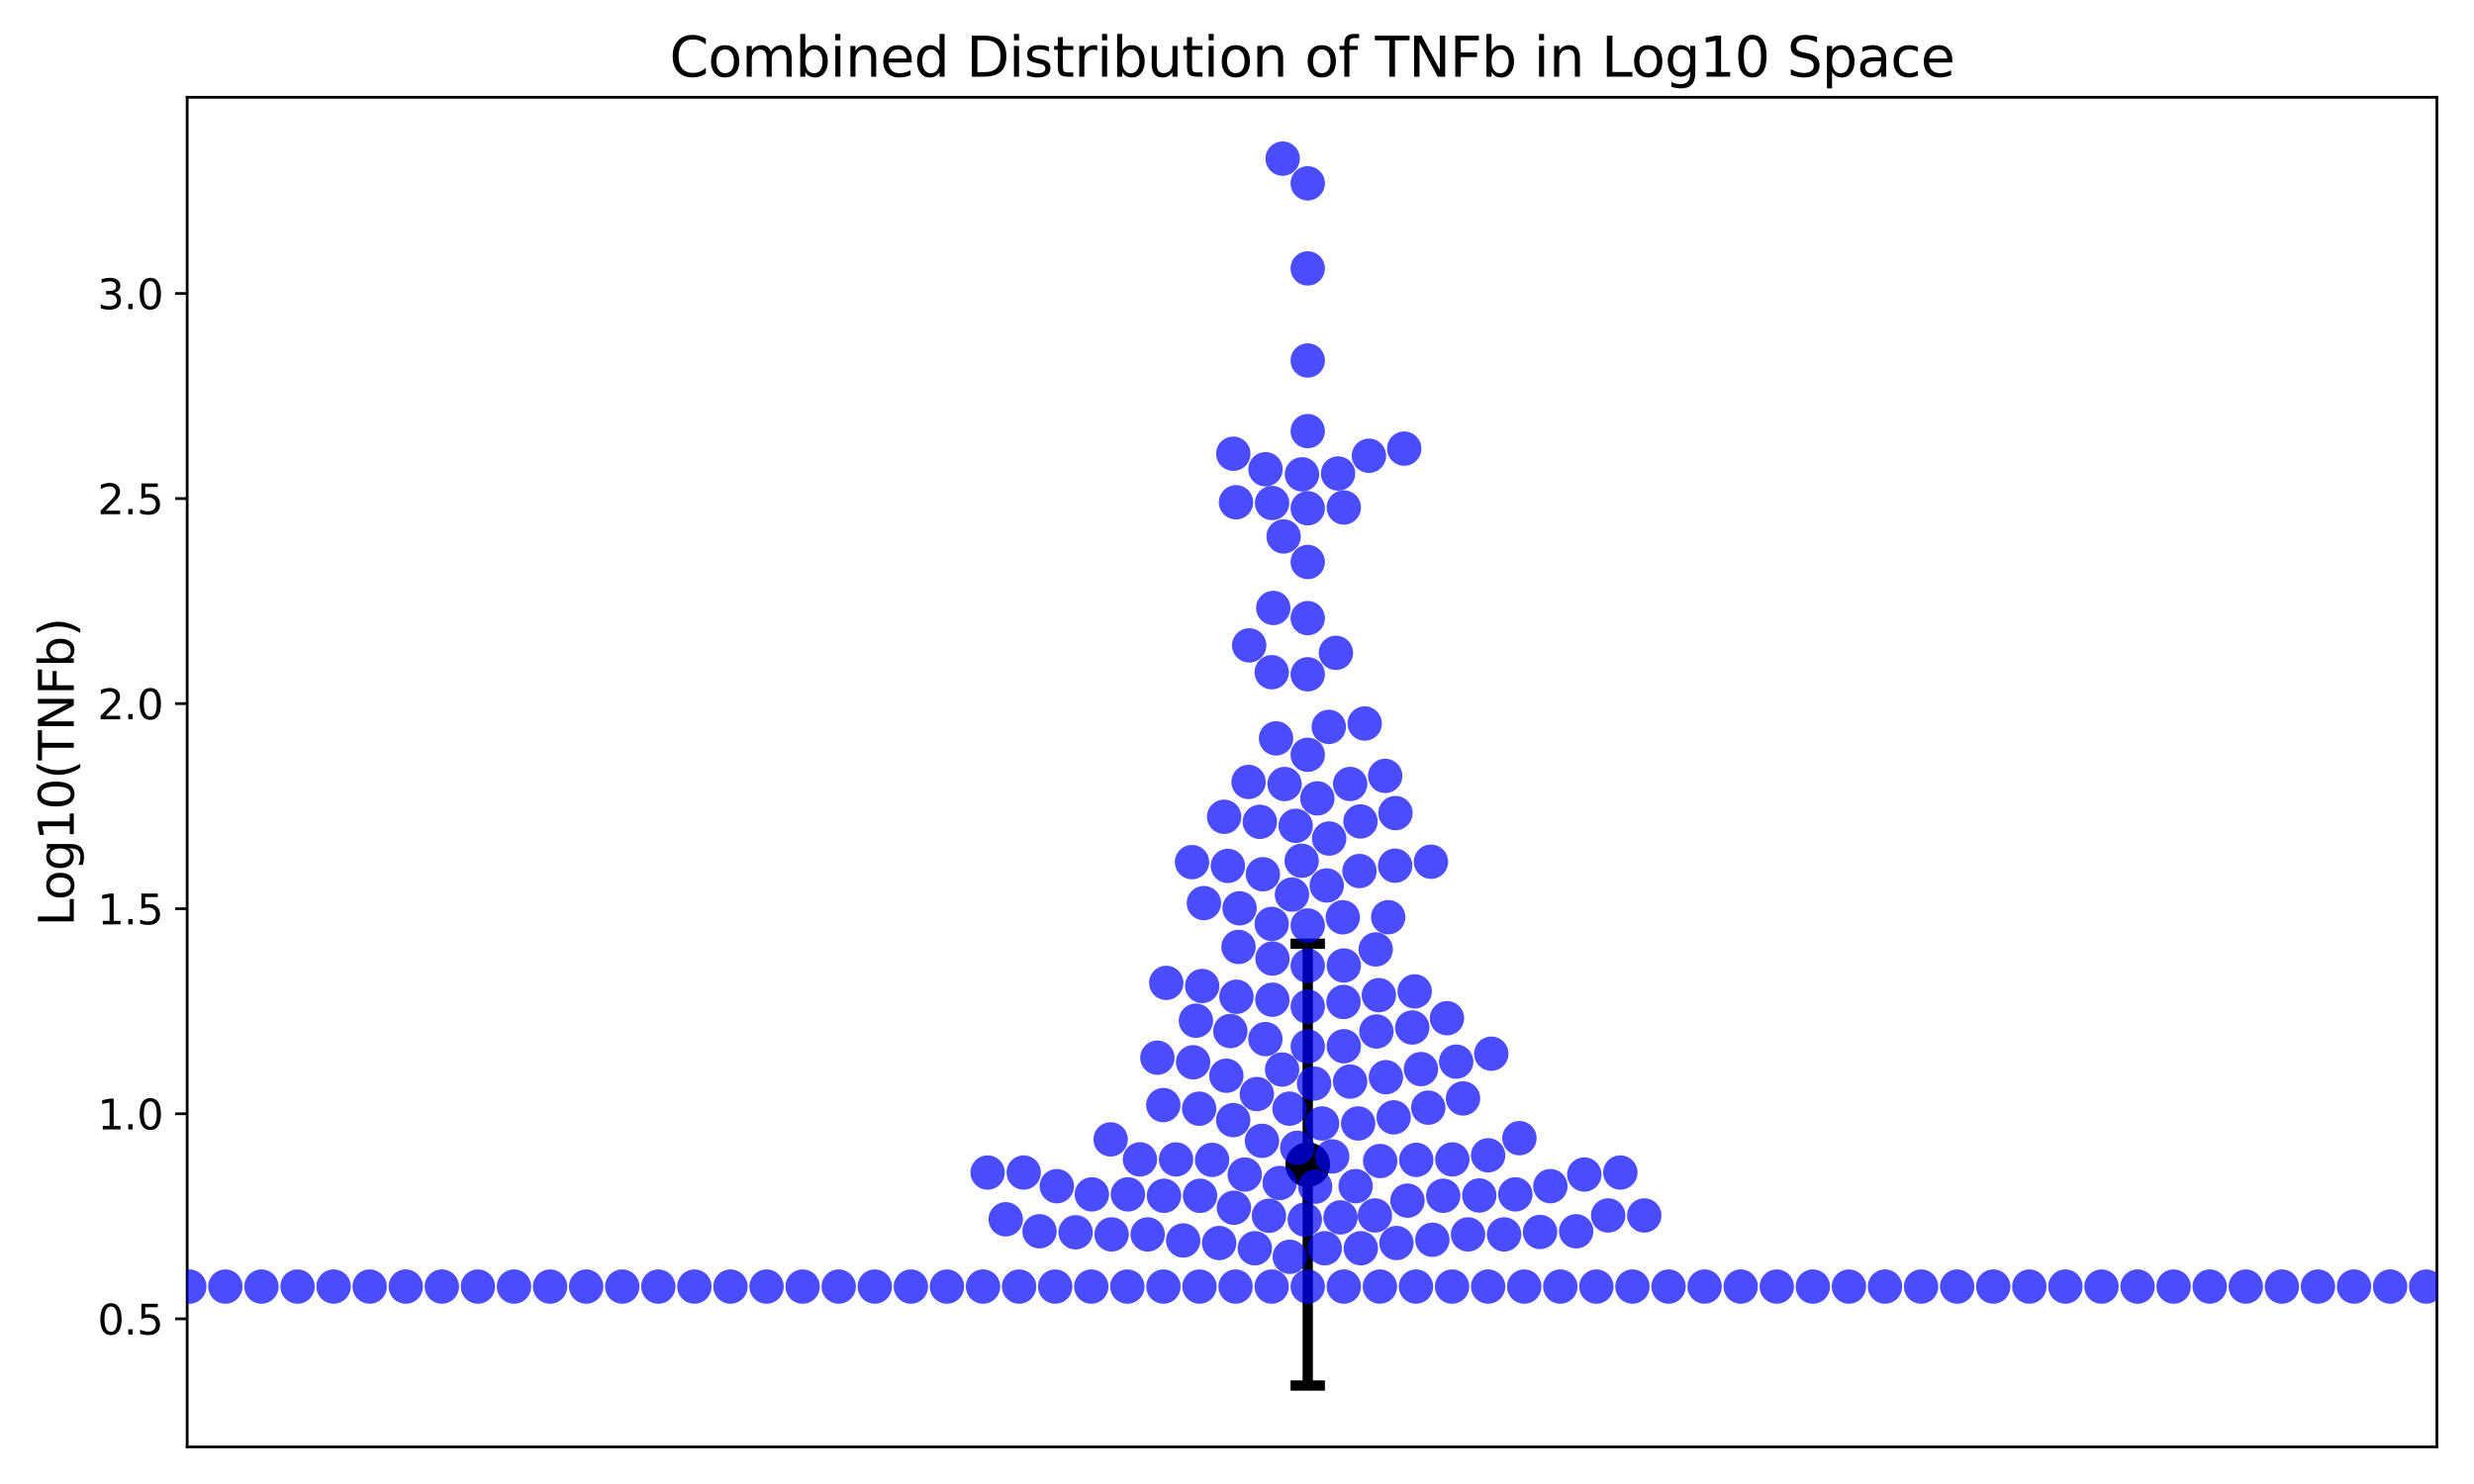 <?xml version="1.0" encoding="utf-8" standalone="no"?>
<!DOCTYPE svg PUBLIC "-//W3C//DTD SVG 1.1//EN"
  "http://www.w3.org/Graphics/SVG/1.1/DTD/svg11.dtd">
<svg xmlns:xlink="http://www.w3.org/1999/xlink" width="720pt" height="432pt" viewBox="0 0 720 432" xmlns="http://www.w3.org/2000/svg" version="1.1">
 <defs>
  <style type="text/css">*{stroke-linejoin: round; stroke-linecap: butt}</style>
 </defs>
 <g id="figure_1">
  <g id="patch_1">
   <path d="M 0 432 
L 720 432 
L 720 0 
L 0 0 
z
" style="fill: #ffffff"/>
  </g>
  <g id="axes_1">
   <g id="patch_2">
    <path d="M 54.47 421.2 
L 709.2 421.2 
L 709.2 28.32 
L 54.47 28.32 
z
" style="fill: #ffffff"/>
   </g>
   <g id="matplotlib.axis_1"/>
   <g id="matplotlib.axis_2">
    <g id="ytick_1">
     <g id="line2d_1">
      <defs>
       <path id="maf74edea89" d="M 0 0 
L -3.5 0 
" style="stroke: #000000; stroke-width: 0.8"/>
      </defs>
      <g>
       <use xlink:href="#maf74edea89" x="54.47" y="383.92" style="stroke: #000000; stroke-width: 0.8"/>
      </g>
     </g>
     <g id="text_1">
      <!-- 0.5 -->
      <g transform="translate(28.386 388.479) scale(0.12 -0.12)">
       <defs>
        <path id="DejaVuSans-30" d="M 2034 4250 
Q 1547 4250 1301 3770 
Q 1056 3291 1056 2328 
Q 1056 1369 1301 889 
Q 1547 409 2034 409 
Q 2525 409 2770 889 
Q 3016 1369 3016 2328 
Q 3016 3291 2770 3770 
Q 2525 4250 2034 4250 
z
M 2034 4750 
Q 2819 4750 3233 4129 
Q 3647 3509 3647 2328 
Q 3647 1150 3233 529 
Q 2819 -91 2034 -91 
Q 1250 -91 836 529 
Q 422 1150 422 2328 
Q 422 3509 836 4129 
Q 1250 4750 2034 4750 
z
" transform="scale(0.016)"/>
        <path id="DejaVuSans-2e" d="M 684 794 
L 1344 794 
L 1344 0 
L 684 0 
L 684 794 
z
" transform="scale(0.016)"/>
        <path id="DejaVuSans-35" d="M 691 4666 
L 3169 4666 
L 3169 4134 
L 1269 4134 
L 1269 2991 
Q 1406 3038 1543 3061 
Q 1681 3084 1819 3084 
Q 2600 3084 3056 2656 
Q 3513 2228 3513 1497 
Q 3513 744 3044 326 
Q 2575 -91 1722 -91 
Q 1428 -91 1123 -41 
Q 819 9 494 109 
L 494 744 
Q 775 591 1075 516 
Q 1375 441 1709 441 
Q 2250 441 2565 725 
Q 2881 1009 2881 1497 
Q 2881 1984 2565 2268 
Q 2250 2553 1709 2553 
Q 1456 2553 1204 2497 
Q 953 2441 691 2322 
L 691 4666 
z
" transform="scale(0.016)"/>
       </defs>
       <use xlink:href="#DejaVuSans-30"/>
       <use xlink:href="#DejaVuSans-2e" x="63.623"/>
       <use xlink:href="#DejaVuSans-35" x="95.41"/>
      </g>
     </g>
    </g>
    <g id="ytick_2">
     <g id="line2d_2">
      <g>
       <use xlink:href="#maf74edea89" x="54.47" y="324.223" style="stroke: #000000; stroke-width: 0.8"/>
      </g>
     </g>
     <g id="text_2">
      <!-- 1.0 -->
      <g transform="translate(28.386 328.782) scale(0.12 -0.12)">
       <defs>
        <path id="DejaVuSans-31" d="M 794 531 
L 1825 531 
L 1825 4091 
L 703 3866 
L 703 4441 
L 1819 4666 
L 2450 4666 
L 2450 531 
L 3481 531 
L 3481 0 
L 794 0 
L 794 531 
z
" transform="scale(0.016)"/>
       </defs>
       <use xlink:href="#DejaVuSans-31"/>
       <use xlink:href="#DejaVuSans-2e" x="63.623"/>
       <use xlink:href="#DejaVuSans-30" x="95.41"/>
      </g>
     </g>
    </g>
    <g id="ytick_3">
     <g id="line2d_3">
      <g>
       <use xlink:href="#maf74edea89" x="54.47" y="264.526" style="stroke: #000000; stroke-width: 0.8"/>
      </g>
     </g>
     <g id="text_3">
      <!-- 1.5 -->
      <g transform="translate(28.386 269.085) scale(0.12 -0.12)">
       <use xlink:href="#DejaVuSans-31"/>
       <use xlink:href="#DejaVuSans-2e" x="63.623"/>
       <use xlink:href="#DejaVuSans-35" x="95.41"/>
      </g>
     </g>
    </g>
    <g id="ytick_4">
     <g id="line2d_4">
      <g>
       <use xlink:href="#maf74edea89" x="54.47" y="204.828" style="stroke: #000000; stroke-width: 0.8"/>
      </g>
     </g>
     <g id="text_4">
      <!-- 2.0 -->
      <g transform="translate(28.386 209.387) scale(0.12 -0.12)">
       <defs>
        <path id="DejaVuSans-32" d="M 1228 531 
L 3431 531 
L 3431 0 
L 469 0 
L 469 531 
Q 828 903 1448 1529 
Q 2069 2156 2228 2338 
Q 2531 2678 2651 2914 
Q 2772 3150 2772 3378 
Q 2772 3750 2511 3984 
Q 2250 4219 1831 4219 
Q 1534 4219 1204 4116 
Q 875 4013 500 3803 
L 500 4441 
Q 881 4594 1212 4672 
Q 1544 4750 1819 4750 
Q 2544 4750 2975 4387 
Q 3406 4025 3406 3419 
Q 3406 3131 3298 2873 
Q 3191 2616 2906 2266 
Q 2828 2175 2409 1742 
Q 1991 1309 1228 531 
z
" transform="scale(0.016)"/>
       </defs>
       <use xlink:href="#DejaVuSans-32"/>
       <use xlink:href="#DejaVuSans-2e" x="63.623"/>
       <use xlink:href="#DejaVuSans-30" x="95.41"/>
      </g>
     </g>
    </g>
    <g id="ytick_5">
     <g id="line2d_5">
      <g>
       <use xlink:href="#maf74edea89" x="54.47" y="145.131" style="stroke: #000000; stroke-width: 0.8"/>
      </g>
     </g>
     <g id="text_5">
      <!-- 2.5 -->
      <g transform="translate(28.386 149.69) scale(0.12 -0.12)">
       <use xlink:href="#DejaVuSans-32"/>
       <use xlink:href="#DejaVuSans-2e" x="63.623"/>
       <use xlink:href="#DejaVuSans-35" x="95.41"/>
      </g>
     </g>
    </g>
    <g id="ytick_6">
     <g id="line2d_6">
      <g>
       <use xlink:href="#maf74edea89" x="54.47" y="85.434" style="stroke: #000000; stroke-width: 0.8"/>
      </g>
     </g>
     <g id="text_6">
      <!-- 3.0 -->
      <g transform="translate(28.386 89.993) scale(0.12 -0.12)">
       <defs>
        <path id="DejaVuSans-33" d="M 2597 2516 
Q 3050 2419 3304 2112 
Q 3559 1806 3559 1356 
Q 3559 666 3084 287 
Q 2609 -91 1734 -91 
Q 1441 -91 1130 -33 
Q 819 25 488 141 
L 488 750 
Q 750 597 1062 519 
Q 1375 441 1716 441 
Q 2309 441 2620 675 
Q 2931 909 2931 1356 
Q 2931 1769 2642 2001 
Q 2353 2234 1838 2234 
L 1294 2234 
L 1294 2753 
L 1863 2753 
Q 2328 2753 2575 2939 
Q 2822 3125 2822 3475 
Q 2822 3834 2567 4026 
Q 2313 4219 1838 4219 
Q 1578 4219 1281 4162 
Q 984 4106 628 3988 
L 628 4550 
Q 988 4650 1302 4700 
Q 1616 4750 1894 4750 
Q 2613 4750 3031 4423 
Q 3450 4097 3450 3541 
Q 3450 3153 3228 2886 
Q 3006 2619 2597 2516 
z
" transform="scale(0.016)"/>
       </defs>
       <use xlink:href="#DejaVuSans-33"/>
       <use xlink:href="#DejaVuSans-2e" x="63.623"/>
       <use xlink:href="#DejaVuSans-30" x="95.41"/>
      </g>
     </g>
    </g>
    <g id="text_7">
     <!-- Log10(TNFb) -->
     <g transform="translate(21.475 269.617) rotate(-90) scale(0.14 -0.14)">
      <defs>
       <path id="DejaVuSans-4c" d="M 628 4666 
L 1259 4666 
L 1259 531 
L 3531 531 
L 3531 0 
L 628 0 
L 628 4666 
z
" transform="scale(0.016)"/>
       <path id="DejaVuSans-6f" d="M 1959 3097 
Q 1497 3097 1228 2736 
Q 959 2375 959 1747 
Q 959 1119 1226 758 
Q 1494 397 1959 397 
Q 2419 397 2687 759 
Q 2956 1122 2956 1747 
Q 2956 2369 2687 2733 
Q 2419 3097 1959 3097 
z
M 1959 3584 
Q 2709 3584 3137 3096 
Q 3566 2609 3566 1747 
Q 3566 888 3137 398 
Q 2709 -91 1959 -91 
Q 1206 -91 779 398 
Q 353 888 353 1747 
Q 353 2609 779 3096 
Q 1206 3584 1959 3584 
z
" transform="scale(0.016)"/>
       <path id="DejaVuSans-67" d="M 2906 1791 
Q 2906 2416 2648 2759 
Q 2391 3103 1925 3103 
Q 1463 3103 1205 2759 
Q 947 2416 947 1791 
Q 947 1169 1205 825 
Q 1463 481 1925 481 
Q 2391 481 2648 825 
Q 2906 1169 2906 1791 
z
M 3481 434 
Q 3481 -459 3084 -895 
Q 2688 -1331 1869 -1331 
Q 1566 -1331 1297 -1286 
Q 1028 -1241 775 -1147 
L 775 -588 
Q 1028 -725 1275 -790 
Q 1522 -856 1778 -856 
Q 2344 -856 2625 -561 
Q 2906 -266 2906 331 
L 2906 616 
Q 2728 306 2450 153 
Q 2172 0 1784 0 
Q 1141 0 747 490 
Q 353 981 353 1791 
Q 353 2603 747 3093 
Q 1141 3584 1784 3584 
Q 2172 3584 2450 3431 
Q 2728 3278 2906 2969 
L 2906 3500 
L 3481 3500 
L 3481 434 
z
" transform="scale(0.016)"/>
       <path id="DejaVuSans-28" d="M 1984 4856 
Q 1566 4138 1362 3434 
Q 1159 2731 1159 2009 
Q 1159 1288 1364 580 
Q 1569 -128 1984 -844 
L 1484 -844 
Q 1016 -109 783 600 
Q 550 1309 550 2009 
Q 550 2706 781 3412 
Q 1013 4119 1484 4856 
L 1984 4856 
z
" transform="scale(0.016)"/>
       <path id="DejaVuSans-54" d="M -19 4666 
L 3928 4666 
L 3928 4134 
L 2272 4134 
L 2272 0 
L 1638 0 
L 1638 4134 
L -19 4134 
L -19 4666 
z
" transform="scale(0.016)"/>
       <path id="DejaVuSans-4e" d="M 628 4666 
L 1478 4666 
L 3547 763 
L 3547 4666 
L 4159 4666 
L 4159 0 
L 3309 0 
L 1241 3903 
L 1241 0 
L 628 0 
L 628 4666 
z
" transform="scale(0.016)"/>
       <path id="DejaVuSans-46" d="M 628 4666 
L 3309 4666 
L 3309 4134 
L 1259 4134 
L 1259 2759 
L 3109 2759 
L 3109 2228 
L 1259 2228 
L 1259 0 
L 628 0 
L 628 4666 
z
" transform="scale(0.016)"/>
       <path id="DejaVuSans-62" d="M 3116 1747 
Q 3116 2381 2855 2742 
Q 2594 3103 2138 3103 
Q 1681 3103 1420 2742 
Q 1159 2381 1159 1747 
Q 1159 1113 1420 752 
Q 1681 391 2138 391 
Q 2594 391 2855 752 
Q 3116 1113 3116 1747 
z
M 1159 2969 
Q 1341 3281 1617 3432 
Q 1894 3584 2278 3584 
Q 2916 3584 3314 3078 
Q 3713 2572 3713 1747 
Q 3713 922 3314 415 
Q 2916 -91 2278 -91 
Q 1894 -91 1617 61 
Q 1341 213 1159 525 
L 1159 0 
L 581 0 
L 581 4863 
L 1159 4863 
L 1159 2969 
z
" transform="scale(0.016)"/>
       <path id="DejaVuSans-29" d="M 513 4856 
L 1013 4856 
Q 1481 4119 1714 3412 
Q 1947 2706 1947 2009 
Q 1947 1309 1714 600 
Q 1481 -109 1013 -844 
L 513 -844 
Q 928 -128 1133 580 
Q 1338 1288 1338 2009 
Q 1338 2731 1133 3434 
Q 928 4138 513 4856 
z
" transform="scale(0.016)"/>
      </defs>
      <use xlink:href="#DejaVuSans-4c"/>
      <use xlink:href="#DejaVuSans-6f" x="53.963"/>
      <use xlink:href="#DejaVuSans-67" x="115.145"/>
      <use xlink:href="#DejaVuSans-31" x="178.621"/>
      <use xlink:href="#DejaVuSans-30" x="242.244"/>
      <use xlink:href="#DejaVuSans-28" x="305.867"/>
      <use xlink:href="#DejaVuSans-54" x="344.881"/>
      <use xlink:href="#DejaVuSans-4e" x="405.965"/>
      <use xlink:href="#DejaVuSans-46" x="480.77"/>
      <use xlink:href="#DejaVuSans-62" x="538.289"/>
      <use xlink:href="#DejaVuSans-29" x="601.766"/>
     </g>
    </g>
   </g>
   <g id="LineCollection_1">
    <path d="M 380.587 403.342 
L 380.587 274.735 
" clip-path="url(#pa794fedb52)" style="fill: none; stroke: #000000; stroke-width: 3"/>
   </g>
   <g id="line2d_7">
    <defs>
     <path id="mf6a19c9091" d="M 5 0 
L -5 -0 
" style="stroke: #000000; stroke-width: 3"/>
    </defs>
    <g clip-path="url(#pa794fedb52)">
     <use xlink:href="#mf6a19c9091" x="380.587" y="403.342" style="stroke: #000000; stroke-width: 3"/>
    </g>
   </g>
   <g id="line2d_8">
    <g clip-path="url(#pa794fedb52)">
     <use xlink:href="#mf6a19c9091" x="380.587" y="274.735" style="stroke: #000000; stroke-width: 3"/>
    </g>
   </g>
   <g id="line2d_9">
    <defs>
     <path id="m87f661775d" d="M 0 6 
C 1.591 6 3.117 5.368 4.243 4.243 
C 5.368 3.117 6 1.591 6 0 
C 6 -1.591 5.368 -3.117 4.243 -4.243 
C 3.117 -5.368 1.591 -6 0 -6 
C -1.591 -6 -3.117 -5.368 -4.243 -4.243 
C -5.368 -3.117 -6 -1.591 -6 0 
C -6 1.591 -5.368 3.117 -4.243 4.243 
C -3.117 5.368 -1.591 6 0 6 
z
" style="stroke: #000000"/>
    </defs>
    <g clip-path="url(#pa794fedb52)">
     <use xlink:href="#m87f661775d" x="380.587" y="339.038" style="stroke: #000000"/>
    </g>
   </g>
   <g id="patch_3">
    <path d="M 54.47 421.2 
L 54.47 28.32 
" style="fill: none; stroke: #000000; stroke-width: 0.8; stroke-linejoin: miter; stroke-linecap: square"/>
   </g>
   <g id="patch_4">
    <path d="M 709.2 421.2 
L 709.2 28.32 
" style="fill: none; stroke: #000000; stroke-width: 0.8; stroke-linejoin: miter; stroke-linecap: square"/>
   </g>
   <g id="patch_5">
    <path d="M 54.47 421.2 
L 709.2 421.2 
" style="fill: none; stroke: #000000; stroke-width: 0.8; stroke-linejoin: miter; stroke-linecap: square"/>
   </g>
   <g id="patch_6">
    <path d="M 54.47 28.32 
L 709.2 28.32 
" style="fill: none; stroke: #000000; stroke-width: 0.8; stroke-linejoin: miter; stroke-linecap: square"/>
   </g>
   <g id="PathCollection_1">
    <defs>
     <path id="m175d3f263c" d="M 0 5 
C 1.326 5 2.598 4.473 3.536 3.536 
C 4.473 2.598 5 1.326 5 0 
C 5 -1.326 4.473 -2.598 3.536 -3.536 
C 2.598 -4.473 1.326 -5 0 -5 
C -1.326 -5 -2.598 -4.473 -3.536 -3.536 
C -4.473 -2.598 -5 -1.326 -5 0 
C -5 1.326 -4.473 2.598 -3.536 3.536 
C -2.598 4.473 -1.326 5 0 5 
z
"/>
    </defs>
    <g clip-path="url(#pa794fedb52)">
     <use xlink:href="#m175d3f263c" x="380.587" y="374.531" style="fill: #0000ff; fill-opacity: 0.7"/>
     <use xlink:href="#m175d3f263c" x="423.788" y="309.047" style="fill: #0000ff; fill-opacity: 0.7"/>
     <use xlink:href="#m175d3f263c" x="363.549" y="187.876" style="fill: #0000ff; fill-opacity: 0.7"/>
     <use xlink:href="#m175d3f263c" x="359.712" y="146.213" style="fill: #0000ff; fill-opacity: 0.7"/>
     <use xlink:href="#m175d3f263c" x="870.372" y="374.531" style="fill: #0000ff; fill-opacity: 0.7"/>
     <use xlink:href="#m175d3f263c" x="356.899" y="313.153" style="fill: #0000ff; fill-opacity: 0.7"/>
     <use xlink:href="#m175d3f263c" x="870.372" y="374.531" style="fill: #0000ff; fill-opacity: 0.7"/>
     <use xlink:href="#m175d3f263c" x="425.778" y="319.754" style="fill: #0000ff; fill-opacity: 0.7"/>
     <use xlink:href="#m175d3f263c" x="870.372" y="374.531" style="fill: #0000ff; fill-opacity: 0.7"/>
     <use xlink:href="#m175d3f263c" x="-1" y="374.531" style="fill: #0000ff; fill-opacity: 0.7"/>
     <use xlink:href="#m175d3f263c" x="-1" y="339.507" style="fill: #0000ff; fill-opacity: 0.7"/>
     <use xlink:href="#m175d3f263c" x="397.164" y="210.621" style="fill: #0000ff; fill-opacity: 0.7"/>
     <use xlink:href="#m175d3f263c" x="870.372" y="374.531" style="fill: #0000ff; fill-opacity: 0.7"/>
     <use xlink:href="#m175d3f263c" x="-1" y="374.531" style="fill: #0000ff; fill-opacity: 0.7"/>
     <use xlink:href="#m175d3f263c" x="-1" y="374.531" style="fill: #0000ff; fill-opacity: 0.7"/>
     <use xlink:href="#m175d3f263c" x="870.372" y="374.531" style="fill: #0000ff; fill-opacity: 0.7"/>
     <use xlink:href="#m175d3f263c" x="870.372" y="374.531" style="fill: #0000ff; fill-opacity: 0.7"/>
     <use xlink:href="#m175d3f263c" x="-1" y="374.531" style="fill: #0000ff; fill-opacity: 0.7"/>
     <use xlink:href="#m175d3f263c" x="-1" y="374.531" style="fill: #0000ff; fill-opacity: 0.7"/>
     <use xlink:href="#m175d3f263c" x="870.372" y="374.531" style="fill: #0000ff; fill-opacity: 0.7"/>
     <use xlink:href="#m175d3f263c" x="-1" y="374.531" style="fill: #0000ff; fill-opacity: 0.7"/>
     <use xlink:href="#m175d3f263c" x="-1" y="356.61" style="fill: #0000ff; fill-opacity: 0.7"/>
     <use xlink:href="#m175d3f263c" x="390.991" y="291.683" style="fill: #0000ff; fill-opacity: 0.7"/>
     <use xlink:href="#m175d3f263c" x="377.072" y="240.398" style="fill: #0000ff; fill-opacity: 0.7"/>
     <use xlink:href="#m175d3f263c" x="372.429" y="344.373" style="fill: #0000ff; fill-opacity: 0.7"/>
     <use xlink:href="#m175d3f263c" x="-1" y="367.756" style="fill: #0000ff; fill-opacity: 0.7"/>
     <use xlink:href="#m175d3f263c" x="-1" y="343.313" style="fill: #0000ff; fill-opacity: 0.7"/>
     <use xlink:href="#m175d3f263c" x="383.386" y="232.407" style="fill: #0000ff; fill-opacity: 0.7"/>
     <use xlink:href="#m175d3f263c" x="870.372" y="374.531" style="fill: #0000ff; fill-opacity: 0.7"/>
     <use xlink:href="#m175d3f263c" x="-1" y="374.531" style="fill: #0000ff; fill-opacity: 0.7"/>
     <use xlink:href="#m175d3f263c" x="-1" y="323.169" style="fill: #0000ff; fill-opacity: 0.7"/>
     <use xlink:href="#m175d3f263c" x="389.407" y="137.841" style="fill: #0000ff; fill-opacity: 0.7"/>
     <use xlink:href="#m175d3f263c" x="870.372" y="374.531" style="fill: #0000ff; fill-opacity: 0.7"/>
     <use xlink:href="#m175d3f263c" x="-1" y="374.531" style="fill: #0000ff; fill-opacity: 0.7"/>
     <use xlink:href="#m175d3f263c" x="-1" y="374.531" style="fill: #0000ff; fill-opacity: 0.7"/>
     <use xlink:href="#m175d3f263c" x="870.372" y="374.531" style="fill: #0000ff; fill-opacity: 0.7"/>
     <use xlink:href="#m175d3f263c" x="357.345" y="252.069" style="fill: #0000ff; fill-opacity: 0.7"/>
     <use xlink:href="#m175d3f263c" x="-1" y="346.13" style="fill: #0000ff; fill-opacity: 0.7"/>
     <use xlink:href="#m175d3f263c" x="-1" y="322.977" style="fill: #0000ff; fill-opacity: 0.7"/>
     <use xlink:href="#m175d3f263c" x="398.395" y="132.671" style="fill: #0000ff; fill-opacity: 0.7"/>
     <use xlink:href="#m175d3f263c" x="-1" y="322.977" style="fill: #0000ff; fill-opacity: 0.7"/>
     <use xlink:href="#m175d3f263c" x="-1" y="364.13" style="fill: #0000ff; fill-opacity: 0.7"/>
     <use xlink:href="#m175d3f263c" x="384.76" y="327.047" style="fill: #0000ff; fill-opacity: 0.7"/>
     <use xlink:href="#m175d3f263c" x="870.372" y="374.531" style="fill: #0000ff; fill-opacity: 0.7"/>
     <use xlink:href="#m175d3f263c" x="359.84" y="290.156" style="fill: #0000ff; fill-opacity: 0.7"/>
     <use xlink:href="#m175d3f263c" x="870.372" y="374.531" style="fill: #0000ff; fill-opacity: 0.7"/>
     <use xlink:href="#m175d3f263c" x="380.587" y="219.725" style="fill: #0000ff; fill-opacity: 0.7"/>
     <use xlink:href="#m175d3f263c" x="378.91" y="138.084" style="fill: #0000ff; fill-opacity: 0.7"/>
     <use xlink:href="#m175d3f263c" x="406.407" y="361.851" style="fill: #0000ff; fill-opacity: 0.7"/>
     <use xlink:href="#m175d3f263c" x="-1" y="371.87" style="fill: #0000ff; fill-opacity: 0.7"/>
     <use xlink:href="#m175d3f263c" x="-1" y="374.531" style="fill: #0000ff; fill-opacity: 0.7"/>
     <use xlink:href="#m175d3f263c" x="870.372" y="374.531" style="fill: #0000ff; fill-opacity: 0.7"/>
     <use xlink:href="#m175d3f263c" x="380.587" y="196.29" style="fill: #0000ff; fill-opacity: 0.7"/>
     <use xlink:href="#m175d3f263c" x="870.372" y="374.531" style="fill: #0000ff; fill-opacity: 0.7"/>
     <use xlink:href="#m175d3f263c" x="-1" y="374.531" style="fill: #0000ff; fill-opacity: 0.7"/>
     <use xlink:href="#m175d3f263c" x="-1" y="374.531" style="fill: #0000ff; fill-opacity: 0.7"/>
     <use xlink:href="#m175d3f263c" x="870.372" y="374.531" style="fill: #0000ff; fill-opacity: 0.7"/>
     <use xlink:href="#m175d3f263c" x="870.372" y="374.531" style="fill: #0000ff; fill-opacity: 0.7"/>
     <use xlink:href="#m175d3f263c" x="-1" y="374.531" style="fill: #0000ff; fill-opacity: 0.7"/>
     <use xlink:href="#m175d3f263c" x="-1" y="324.478" style="fill: #0000ff; fill-opacity: 0.7"/>
     <use xlink:href="#m175d3f263c" x="380.587" y="147.956" style="fill: #0000ff; fill-opacity: 0.7"/>
     <use xlink:href="#m175d3f263c" x="870.372" y="374.531" style="fill: #0000ff; fill-opacity: 0.7"/>
     <use xlink:href="#m175d3f263c" x="-1" y="374.531" style="fill: #0000ff; fill-opacity: 0.7"/>
     <use xlink:href="#m175d3f263c" x="-1" y="371.574" style="fill: #0000ff; fill-opacity: 0.7"/>
     <use xlink:href="#m175d3f263c" x="354.811" y="361.851" style="fill: #0000ff; fill-opacity: 0.7"/>
     <use xlink:href="#m175d3f263c" x="870.372" y="374.531" style="fill: #0000ff; fill-opacity: 0.7"/>
     <use xlink:href="#m175d3f263c" x="-1" y="374.531" style="fill: #0000ff; fill-opacity: 0.7"/>
     <use xlink:href="#m175d3f263c" x="-1" y="374.531" style="fill: #0000ff; fill-opacity: 0.7"/>
     <use xlink:href="#m175d3f263c" x="870.372" y="374.531" style="fill: #0000ff; fill-opacity: 0.7"/>
     <use xlink:href="#m175d3f263c" x="-1" y="374.531" style="fill: #0000ff; fill-opacity: 0.7"/>
     <use xlink:href="#m175d3f263c" x="-1" y="343.768" style="fill: #0000ff; fill-opacity: 0.7"/>
     <use xlink:href="#m175d3f263c" x="366.643" y="239.237" style="fill: #0000ff; fill-opacity: 0.7"/>
     <use xlink:href="#m175d3f263c" x="-1" y="343.768" style="fill: #0000ff; fill-opacity: 0.7"/>
     <use xlink:href="#m175d3f263c" x="-1" y="374.531" style="fill: #0000ff; fill-opacity: 0.7"/>
     <use xlink:href="#m175d3f263c" x="870.372" y="374.531" style="fill: #0000ff; fill-opacity: 0.7"/>
     <use xlink:href="#m175d3f263c" x="870.372" y="374.531" style="fill: #0000ff; fill-opacity: 0.7"/>
     <use xlink:href="#m175d3f263c" x="870.372" y="374.531" style="fill: #0000ff; fill-opacity: 0.7"/>
     <use xlink:href="#m175d3f263c" x="870.372" y="374.531" style="fill: #0000ff; fill-opacity: 0.7"/>
     <use xlink:href="#m175d3f263c" x="870.372" y="374.531" style="fill: #0000ff; fill-opacity: 0.7"/>
     <use xlink:href="#m175d3f263c" x="-1" y="374.531" style="fill: #0000ff; fill-opacity: 0.7"/>
     <use xlink:href="#m175d3f263c" x="-1" y="374.531" style="fill: #0000ff; fill-opacity: 0.7"/>
     <use xlink:href="#m175d3f263c" x="870.372" y="374.531" style="fill: #0000ff; fill-opacity: 0.7"/>
     <use xlink:href="#m175d3f263c" x="-1" y="374.531" style="fill: #0000ff; fill-opacity: 0.7"/>
     <use xlink:href="#m175d3f263c" x="-1" y="374.531" style="fill: #0000ff; fill-opacity: 0.7"/>
     <use xlink:href="#m175d3f263c" x="870.372" y="374.531" style="fill: #0000ff; fill-opacity: 0.7"/>
     <use xlink:href="#m175d3f263c" x="-1" y="374.531" style="fill: #0000ff; fill-opacity: 0.7"/>
     <use xlink:href="#m175d3f263c" x="-1" y="334.159" style="fill: #0000ff; fill-opacity: 0.7"/>
     <use xlink:href="#m175d3f263c" x="370.106" y="195.686" style="fill: #0000ff; fill-opacity: 0.7"/>
     <use xlink:href="#m175d3f263c" x="-1" y="334.159" style="fill: #0000ff; fill-opacity: 0.7"/>
     <use xlink:href="#m175d3f263c" x="-1" y="325.481" style="fill: #0000ff; fill-opacity: 0.7"/>
     <use xlink:href="#m175d3f263c" x="391.084" y="147.733" style="fill: #0000ff; fill-opacity: 0.7"/>
     <use xlink:href="#m175d3f263c" x="870.372" y="374.531" style="fill: #0000ff; fill-opacity: 0.7"/>
     <use xlink:href="#m175d3f263c" x="-1" y="374.531" style="fill: #0000ff; fill-opacity: 0.7"/>
     <use xlink:href="#m175d3f263c" x="-1" y="374.531" style="fill: #0000ff; fill-opacity: 0.7"/>
     <use xlink:href="#m175d3f263c" x="870.372" y="374.531" style="fill: #0000ff; fill-opacity: 0.7"/>
     <use xlink:href="#m175d3f263c" x="292.69" y="354.94" style="fill: #0000ff; fill-opacity: 0.7"/>
     <use xlink:href="#m175d3f263c" x="-1" y="369.257" style="fill: #0000ff; fill-opacity: 0.7"/>
     <use xlink:href="#m175d3f263c" x="-1" y="374.531" style="fill: #0000ff; fill-opacity: 0.7"/>
     <use xlink:href="#m175d3f263c" x="870.372" y="374.531" style="fill: #0000ff; fill-opacity: 0.7"/>
     <use xlink:href="#m175d3f263c" x="-1" y="374.531" style="fill: #0000ff; fill-opacity: 0.7"/>
     <use xlink:href="#m175d3f263c" x="-1" y="347.048" style="fill: #0000ff; fill-opacity: 0.7"/>
     <use xlink:href="#m175d3f263c" x="378.82" y="250.569" style="fill: #0000ff; fill-opacity: 0.7"/>
     <use xlink:href="#m175d3f263c" x="-1" y="347.048" style="fill: #0000ff; fill-opacity: 0.7"/>
     <use xlink:href="#m175d3f263c" x="-1" y="356.681" style="fill: #0000ff; fill-opacity: 0.7"/>
     <use xlink:href="#m175d3f263c" x="411.718" y="288.594" style="fill: #0000ff; fill-opacity: 0.7"/>
     <use xlink:href="#m175d3f263c" x="380.587" y="179.945" style="fill: #0000ff; fill-opacity: 0.7"/>
     <use xlink:href="#m175d3f263c" x="870.372" y="374.531" style="fill: #0000ff; fill-opacity: 0.7"/>
     <use xlink:href="#m175d3f263c" x="349.867" y="287.026" style="fill: #0000ff; fill-opacity: 0.7"/>
     <use xlink:href="#m175d3f263c" x="370.557" y="176.986" style="fill: #0000ff; fill-opacity: 0.7"/>
     <use xlink:href="#m175d3f263c" x="870.372" y="374.531" style="fill: #0000ff; fill-opacity: 0.7"/>
     <use xlink:href="#m175d3f263c" x="380.587" y="304.636" style="fill: #0000ff; fill-opacity: 0.7"/>
     <use xlink:href="#m175d3f263c" x="368.294" y="136.598" style="fill: #0000ff; fill-opacity: 0.7"/>
     <use xlink:href="#m175d3f263c" x="870.372" y="374.531" style="fill: #0000ff; fill-opacity: 0.7"/>
     <use xlink:href="#m175d3f263c" x="373.846" y="228.229" style="fill: #0000ff; fill-opacity: 0.7"/>
     <use xlink:href="#m175d3f263c" x="870.372" y="374.531" style="fill: #0000ff; fill-opacity: 0.7"/>
     <use xlink:href="#m175d3f263c" x="386.715" y="211.604" style="fill: #0000ff; fill-opacity: 0.7"/>
     <use xlink:href="#m175d3f263c" x="870.372" y="374.531" style="fill: #0000ff; fill-opacity: 0.7"/>
     <use xlink:href="#m175d3f263c" x="386.826" y="244.1" style="fill: #0000ff; fill-opacity: 0.7"/>
     <use xlink:href="#m175d3f263c" x="870.372" y="374.531" style="fill: #0000ff; fill-opacity: 0.7"/>
     <use xlink:href="#m175d3f263c" x="-1" y="374.531" style="fill: #0000ff; fill-opacity: 0.7"/>
     <use xlink:href="#m175d3f263c" x="-1" y="374.531" style="fill: #0000ff; fill-opacity: 0.7"/>
     <use xlink:href="#m175d3f263c" x="870.372" y="374.531" style="fill: #0000ff; fill-opacity: 0.7"/>
     <use xlink:href="#m175d3f263c" x="-1" y="374.531" style="fill: #0000ff; fill-opacity: 0.7"/>
     <use xlink:href="#m175d3f263c" x="-1" y="374.531" style="fill: #0000ff; fill-opacity: 0.7"/>
     <use xlink:href="#m175d3f263c" x="870.372" y="374.531" style="fill: #0000ff; fill-opacity: 0.7"/>
     <use xlink:href="#m175d3f263c" x="-1" y="374.531" style="fill: #0000ff; fill-opacity: 0.7"/>
     <use xlink:href="#m175d3f263c" x="-1" y="374.531" style="fill: #0000ff; fill-opacity: 0.7"/>
     <use xlink:href="#m175d3f263c" x="870.372" y="374.531" style="fill: #0000ff; fill-opacity: 0.7"/>
     <use xlink:href="#m175d3f263c" x="-1" y="374.531" style="fill: #0000ff; fill-opacity: 0.7"/>
     <use xlink:href="#m175d3f263c" x="-1" y="374.531" style="fill: #0000ff; fill-opacity: 0.7"/>
     <use xlink:href="#m175d3f263c" x="870.372" y="374.531" style="fill: #0000ff; fill-opacity: 0.7"/>
     <use xlink:href="#m175d3f263c" x="-1" y="374.531" style="fill: #0000ff; fill-opacity: 0.7"/>
     <use xlink:href="#m175d3f263c" x="-1" y="323.051" style="fill: #0000ff; fill-opacity: 0.7"/>
     <use xlink:href="#m175d3f263c" x="370.21" y="146.431" style="fill: #0000ff; fill-opacity: 0.7"/>
     <use xlink:href="#m175d3f263c" x="-1" y="323.051" style="fill: #0000ff; fill-opacity: 0.7"/>
     <use xlink:href="#m175d3f263c" x="-1" y="374.531" style="fill: #0000ff; fill-opacity: 0.7"/>
     <use xlink:href="#m175d3f263c" x="870.372" y="374.531" style="fill: #0000ff; fill-opacity: 0.7"/>
     <use xlink:href="#m175d3f263c" x="328.257" y="347.689" style="fill: #0000ff; fill-opacity: 0.7"/>
     <use xlink:href="#m175d3f263c" x="870.372" y="374.531" style="fill: #0000ff; fill-opacity: 0.7"/>
     <use xlink:href="#m175d3f263c" x="-1" y="374.531" style="fill: #0000ff; fill-opacity: 0.7"/>
     <use xlink:href="#m175d3f263c" x="-1" y="374.531" style="fill: #0000ff; fill-opacity: 0.7"/>
     <use xlink:href="#m175d3f263c" x="870.372" y="374.531" style="fill: #0000ff; fill-opacity: 0.7"/>
     <use xlink:href="#m175d3f263c" x="870.372" y="374.531" style="fill: #0000ff; fill-opacity: 0.7"/>
     <use xlink:href="#m175d3f263c" x="870.372" y="374.531" style="fill: #0000ff; fill-opacity: 0.7"/>
     <use xlink:href="#m175d3f263c" x="674.587" y="374.531" style="fill: #0000ff; fill-opacity: 0.7"/>
     <use xlink:href="#m175d3f263c" x="538.087" y="374.531" style="fill: #0000ff; fill-opacity: 0.7"/>
     <use xlink:href="#m175d3f263c" x="356.257" y="237.768" style="fill: #0000ff; fill-opacity: 0.7"/>
     <use xlink:href="#m175d3f263c" x="-1" y="338.557" style="fill: #0000ff; fill-opacity: 0.7"/>
     <use xlink:href="#m175d3f263c" x="-1" y="370.914" style="fill: #0000ff; fill-opacity: 0.7"/>
     <use xlink:href="#m175d3f263c" x="212.587" y="374.531" style="fill: #0000ff; fill-opacity: 0.7"/>
     <use xlink:href="#m175d3f263c" x="406.017" y="252.004" style="fill: #0000ff; fill-opacity: 0.7"/>
     <use xlink:href="#m175d3f263c" x="350.366" y="262.9" style="fill: #0000ff; fill-opacity: 0.7"/>
     <use xlink:href="#m175d3f263c" x="559.087" y="374.531" style="fill: #0000ff; fill-opacity: 0.7"/>
     <use xlink:href="#m175d3f263c" x="191.587" y="374.531" style="fill: #0000ff; fill-opacity: 0.7"/>
     <use xlink:href="#m175d3f263c" x="569.587" y="374.531" style="fill: #0000ff; fill-opacity: 0.7"/>
     <use xlink:href="#m175d3f263c" x="181.087" y="374.531" style="fill: #0000ff; fill-opacity: 0.7"/>
     <use xlink:href="#m175d3f263c" x="363.365" y="227.63" style="fill: #0000ff; fill-opacity: 0.7"/>
     <use xlink:href="#m175d3f263c" x="170.587" y="374.531" style="fill: #0000ff; fill-opacity: 0.7"/>
     <use xlink:href="#m175d3f263c" x="590.587" y="374.531" style="fill: #0000ff; fill-opacity: 0.7"/>
     <use xlink:href="#m175d3f263c" x="160.087" y="374.531" style="fill: #0000ff; fill-opacity: 0.7"/>
     <use xlink:href="#m175d3f263c" x="601.087" y="374.531" style="fill: #0000ff; fill-opacity: 0.7"/>
     <use xlink:href="#m175d3f263c" x="149.587" y="374.531" style="fill: #0000ff; fill-opacity: 0.7"/>
     <use xlink:href="#m175d3f263c" x="611.587" y="374.531" style="fill: #0000ff; fill-opacity: 0.7"/>
     <use xlink:href="#m175d3f263c" x="139.087" y="374.531" style="fill: #0000ff; fill-opacity: 0.7"/>
     <use xlink:href="#m175d3f263c" x="430.508" y="348.016" style="fill: #0000ff; fill-opacity: 0.7"/>
     <use xlink:href="#m175d3f263c" x="386.116" y="257.76" style="fill: #0000ff; fill-opacity: 0.7"/>
     <use xlink:href="#m175d3f263c" x="128.587" y="374.531" style="fill: #0000ff; fill-opacity: 0.7"/>
     <use xlink:href="#m175d3f263c" x="632.587" y="374.531" style="fill: #0000ff; fill-opacity: 0.7"/>
     <use xlink:href="#m175d3f263c" x="347.235" y="309.241" style="fill: #0000ff; fill-opacity: 0.7"/>
     <use xlink:href="#m175d3f263c" x="643.087" y="374.531" style="fill: #0000ff; fill-opacity: 0.7"/>
     <use xlink:href="#m175d3f263c" x="413.539" y="311.22" style="fill: #0000ff; fill-opacity: 0.7"/>
     <use xlink:href="#m175d3f263c" x="653.587" y="374.531" style="fill: #0000ff; fill-opacity: 0.7"/>
     <use xlink:href="#m175d3f263c" x="97.087" y="374.531" style="fill: #0000ff; fill-opacity: 0.7"/>
     <use xlink:href="#m175d3f263c" x="664.087" y="374.531" style="fill: #0000ff; fill-opacity: 0.7"/>
     <use xlink:href="#m175d3f263c" x="223.087" y="374.531" style="fill: #0000ff; fill-opacity: 0.7"/>
     <use xlink:href="#m175d3f263c" x="86.587" y="374.531" style="fill: #0000ff; fill-opacity: 0.7"/>
     <use xlink:href="#m175d3f263c" x="527.587" y="374.531" style="fill: #0000ff; fill-opacity: 0.7"/>
     <use xlink:href="#m175d3f263c" x="517.087" y="374.531" style="fill: #0000ff; fill-opacity: 0.7"/>
     <use xlink:href="#m175d3f263c" x="370.087" y="374.531" style="fill: #0000ff; fill-opacity: 0.7"/>
     <use xlink:href="#m175d3f263c" x="-1" y="369.369" style="fill: #0000ff; fill-opacity: 0.7"/>
     <use xlink:href="#m175d3f263c" x="-1" y="369.306" style="fill: #0000ff; fill-opacity: 0.7"/>
     <use xlink:href="#m175d3f263c" x="391.087" y="374.531" style="fill: #0000ff; fill-opacity: 0.7"/>
     <use xlink:href="#m175d3f263c" x="367.531" y="254.497" style="fill: #0000ff; fill-opacity: 0.7"/>
     <use xlink:href="#m175d3f263c" x="382.437" y="315.421" style="fill: #0000ff; fill-opacity: 0.7"/>
     <use xlink:href="#m175d3f263c" x="373.288" y="46.178" style="fill: #0000ff; fill-opacity: 0.7"/>
     <use xlink:href="#m175d3f263c" x="416.448" y="250.858" style="fill: #0000ff; fill-opacity: 0.7"/>
     <use xlink:href="#m175d3f263c" x="365.781" y="318.486" style="fill: #0000ff; fill-opacity: 0.7"/>
     <use xlink:href="#m175d3f263c" x="338.587" y="374.531" style="fill: #0000ff; fill-opacity: 0.7"/>
     <use xlink:href="#m175d3f263c" x="433.09" y="336.315" style="fill: #0000ff; fill-opacity: 0.7"/>
     <use xlink:href="#m175d3f263c" x="328.087" y="374.531" style="fill: #0000ff; fill-opacity: 0.7"/>
     <use xlink:href="#m175d3f263c" x="375.993" y="260.418" style="fill: #0000ff; fill-opacity: 0.7"/>
     <use xlink:href="#m175d3f263c" x="317.587" y="374.531" style="fill: #0000ff; fill-opacity: 0.7"/>
     <use xlink:href="#m175d3f263c" x="373.564" y="156.166" style="fill: #0000ff; fill-opacity: 0.7"/>
     <use xlink:href="#m175d3f263c" x="390.786" y="267.033" style="fill: #0000ff; fill-opacity: 0.7"/>
     <use xlink:href="#m175d3f263c" x="403.126" y="225.866" style="fill: #0000ff; fill-opacity: 0.7"/>
     <use xlink:href="#m175d3f263c" x="400.571" y="300.275" style="fill: #0000ff; fill-opacity: 0.7"/>
     <use xlink:href="#m175d3f263c" x="296.587" y="374.531" style="fill: #0000ff; fill-opacity: 0.7"/>
     <use xlink:href="#m175d3f263c" x="371.366" y="214.942" style="fill: #0000ff; fill-opacity: 0.7"/>
     <use xlink:href="#m175d3f263c" x="464.587" y="374.531" style="fill: #0000ff; fill-opacity: 0.7"/>
     <use xlink:href="#m175d3f263c" x="380.587" y="104.941" style="fill: #0000ff; fill-opacity: 0.7"/>
     <use xlink:href="#m175d3f263c" x="286.087" y="374.531" style="fill: #0000ff; fill-opacity: 0.7"/>
     <use xlink:href="#m175d3f263c" x="475.087" y="374.531" style="fill: #0000ff; fill-opacity: 0.7"/>
     <use xlink:href="#m175d3f263c" x="275.587" y="374.531" style="fill: #0000ff; fill-opacity: 0.7"/>
     <use xlink:href="#m175d3f263c" x="380.587" y="78.142" style="fill: #0000ff; fill-opacity: 0.7"/>
     <use xlink:href="#m175d3f263c" x="408.667" y="130.599" style="fill: #0000ff; fill-opacity: 0.7"/>
     <use xlink:href="#m175d3f263c" x="265.087" y="374.531" style="fill: #0000ff; fill-opacity: 0.7"/>
     <use xlink:href="#m175d3f263c" x="496.087" y="374.531" style="fill: #0000ff; fill-opacity: 0.7"/>
     <use xlink:href="#m175d3f263c" x="380.587" y="53.367" style="fill: #0000ff; fill-opacity: 0.7"/>
     <use xlink:href="#m175d3f263c" x="421.108" y="296.404" style="fill: #0000ff; fill-opacity: 0.7"/>
     <use xlink:href="#m175d3f263c" x="370.3" y="291.023" style="fill: #0000ff; fill-opacity: 0.7"/>
     <use xlink:href="#m175d3f263c" x="388.788" y="190.045" style="fill: #0000ff; fill-opacity: 0.7"/>
     <use xlink:href="#m175d3f263c" x="76.087" y="374.531" style="fill: #0000ff; fill-opacity: 0.7"/>
     <use xlink:href="#m175d3f263c" x="380.587" y="269.41" style="fill: #0000ff; fill-opacity: 0.7"/>
     <use xlink:href="#m175d3f263c" x="395.645" y="253.56" style="fill: #0000ff; fill-opacity: 0.7"/>
     <use xlink:href="#m175d3f263c" x="358.923" y="132.087" style="fill: #0000ff; fill-opacity: 0.7"/>
     <use xlink:href="#m175d3f263c" x="-1" y="325.641" style="fill: #0000ff; fill-opacity: 0.7"/>
     <use xlink:href="#m175d3f263c" x="-1" y="374.531" style="fill: #0000ff; fill-opacity: 0.7"/>
     <use xlink:href="#m175d3f263c" x="853.087" y="374.531" style="fill: #0000ff; fill-opacity: 0.7"/>
     <use xlink:href="#m175d3f263c" x="368.267" y="302.478" style="fill: #0000ff; fill-opacity: 0.7"/>
     <use xlink:href="#m175d3f263c" x="358.894" y="326.07" style="fill: #0000ff; fill-opacity: 0.7"/>
     <use xlink:href="#m175d3f263c" x="352.757" y="337.641" style="fill: #0000ff; fill-opacity: 0.7"/>
     <use xlink:href="#m175d3f263c" x="287.424" y="341.329" style="fill: #0000ff; fill-opacity: 0.7"/>
     <use xlink:href="#m175d3f263c" x="-1" y="365.474" style="fill: #0000ff; fill-opacity: 0.7"/>
     <use xlink:href="#m175d3f263c" x="-1" y="351.753" style="fill: #0000ff; fill-opacity: 0.7"/>
     <use xlink:href="#m175d3f263c" x="360.44" y="275.664" style="fill: #0000ff; fill-opacity: 0.7"/>
     <use xlink:href="#m175d3f263c" x="-1" y="351.753" style="fill: #0000ff; fill-opacity: 0.7"/>
     <use xlink:href="#m175d3f263c" x="-1" y="368.252" style="fill: #0000ff; fill-opacity: 0.7"/>
     <use xlink:href="#m175d3f263c" x="394.52" y="345.299" style="fill: #0000ff; fill-opacity: 0.7"/>
     <use xlink:href="#m175d3f263c" x="307.561" y="345.299" style="fill: #0000ff; fill-opacity: 0.7"/>
     <use xlink:href="#m175d3f263c" x="870.372" y="374.531" style="fill: #0000ff; fill-opacity: 0.7"/>
     <use xlink:href="#m175d3f263c" x="-1" y="374.531" style="fill: #0000ff; fill-opacity: 0.7"/>
     <use xlink:href="#m175d3f263c" x="-1" y="374.531" style="fill: #0000ff; fill-opacity: 0.7"/>
     <use xlink:href="#m175d3f263c" x="870.372" y="374.531" style="fill: #0000ff; fill-opacity: 0.7"/>
     <use xlink:href="#m175d3f263c" x="338.551" y="321.693" style="fill: #0000ff; fill-opacity: 0.7"/>
     <use xlink:href="#m175d3f263c" x="380.587" y="163.6" style="fill: #0000ff; fill-opacity: 0.7"/>
     <use xlink:href="#m175d3f263c" x="-1" y="327.934" style="fill: #0000ff; fill-opacity: 0.7"/>
     <use xlink:href="#m175d3f263c" x="-1" y="369.229" style="fill: #0000ff; fill-opacity: 0.7"/>
     <use xlink:href="#m175d3f263c" x="359.09" y="351.582" style="fill: #0000ff; fill-opacity: 0.7"/>
     <use xlink:href="#m175d3f263c" x="-1" y="369.229" style="fill: #0000ff; fill-opacity: 0.7"/>
     <use xlink:href="#m175d3f263c" x="-1" y="374.531" style="fill: #0000ff; fill-opacity: 0.7"/>
     <use xlink:href="#m175d3f263c" x="870.372" y="374.531" style="fill: #0000ff; fill-opacity: 0.7"/>
     <use xlink:href="#m175d3f263c" x="-1" y="374.531" style="fill: #0000ff; fill-opacity: 0.7"/>
     <use xlink:href="#m175d3f263c" x="-1" y="374.531" style="fill: #0000ff; fill-opacity: 0.7"/>
     <use xlink:href="#m175d3f263c" x="870.372" y="374.531" style="fill: #0000ff; fill-opacity: 0.7"/>
     <use xlink:href="#m175d3f263c" x="377.548" y="334.135" style="fill: #0000ff; fill-opacity: 0.7"/>
     <use xlink:href="#m175d3f263c" x="870.372" y="374.531" style="fill: #0000ff; fill-opacity: 0.7"/>
     <use xlink:href="#m175d3f263c" x="-1" y="374.531" style="fill: #0000ff; fill-opacity: 0.7"/>
     <use xlink:href="#m175d3f263c" x="-1" y="369.87" style="fill: #0000ff; fill-opacity: 0.7"/>
     <use xlink:href="#m175d3f263c" x="369.3" y="353.919" style="fill: #0000ff; fill-opacity: 0.7"/>
     <use xlink:href="#m175d3f263c" x="448.205" y="358.632" style="fill: #0000ff; fill-opacity: 0.7"/>
     <use xlink:href="#m175d3f263c" x="65.587" y="374.531" style="fill: #0000ff; fill-opacity: 0.7"/>
     <use xlink:href="#m175d3f263c" x="395.936" y="239.126" style="fill: #0000ff; fill-opacity: 0.7"/>
     <use xlink:href="#m175d3f263c" x="434.005" y="306.739" style="fill: #0000ff; fill-opacity: 0.7"/>
     <use xlink:href="#m175d3f263c" x="344.34" y="361.106" style="fill: #0000ff; fill-opacity: 0.7"/>
     <use xlink:href="#m175d3f263c" x="706.087" y="374.531" style="fill: #0000ff; fill-opacity: 0.7"/>
     <use xlink:href="#m175d3f263c" x="44.587" y="374.531" style="fill: #0000ff; fill-opacity: 0.7"/>
     <use xlink:href="#m175d3f263c" x="373.128" y="311.342" style="fill: #0000ff; fill-opacity: 0.7"/>
     <use xlink:href="#m175d3f263c" x="34.087" y="374.531" style="fill: #0000ff; fill-opacity: 0.7"/>
     <use xlink:href="#m175d3f263c" x="370.097" y="268.961" style="fill: #0000ff; fill-opacity: 0.7"/>
     <use xlink:href="#m175d3f263c" x="451.198" y="345.299" style="fill: #0000ff; fill-opacity: 0.7"/>
     <use xlink:href="#m175d3f263c" x="23.587" y="374.531" style="fill: #0000ff; fill-opacity: 0.7"/>
     <use xlink:href="#m175d3f263c" x="412.166" y="337.641" style="fill: #0000ff; fill-opacity: 0.7"/>
     <use xlink:href="#m175d3f263c" x="13.087" y="374.531" style="fill: #0000ff; fill-opacity: 0.7"/>
     <use xlink:href="#m175d3f263c" x="748.087" y="374.531" style="fill: #0000ff; fill-opacity: 0.7"/>
     <use xlink:href="#m175d3f263c" x="2.587" y="374.531" style="fill: #0000ff; fill-opacity: 0.7"/>
     <use xlink:href="#m175d3f263c" x="758.587" y="374.531" style="fill: #0000ff; fill-opacity: 0.7"/>
     <use xlink:href="#m175d3f263c" x="-1" y="374.531" style="fill: #0000ff; fill-opacity: 0.7"/>
     <use xlink:href="#m175d3f263c" x="-1" y="374.506" style="fill: #0000ff; fill-opacity: 0.7"/>
     <use xlink:href="#m175d3f263c" x="870.372" y="371.347" style="fill: #0000ff; fill-opacity: 0.7"/>
     <use xlink:href="#m175d3f263c" x="391.086" y="281.057" style="fill: #0000ff; fill-opacity: 0.7"/>
     <use xlink:href="#m175d3f263c" x="-1" y="351.82" style="fill: #0000ff; fill-opacity: 0.7"/>
     <use xlink:href="#m175d3f263c" x="-1" y="368.115" style="fill: #0000ff; fill-opacity: 0.7"/>
     <use xlink:href="#m175d3f263c" x="313.025" y="358.732" style="fill: #0000ff; fill-opacity: 0.7"/>
     <use xlink:href="#m175d3f263c" x="379.734" y="355.034" style="fill: #0000ff; fill-opacity: 0.7"/>
     <use xlink:href="#m175d3f263c" x="339.41" y="286.123" style="fill: #0000ff; fill-opacity: 0.7"/>
     <use xlink:href="#m175d3f263c" x="349.248" y="348.098" style="fill: #0000ff; fill-opacity: 0.7"/>
     <use xlink:href="#m175d3f263c" x="-1" y="371.919" style="fill: #0000ff; fill-opacity: 0.7"/>
     <use xlink:href="#m175d3f263c" x="-1" y="351.755" style="fill: #0000ff; fill-opacity: 0.7"/>
     <use xlink:href="#m175d3f263c" x="380.587" y="125.502" style="fill: #0000ff; fill-opacity: 0.7"/>
     <use xlink:href="#m175d3f263c" x="870.372" y="366.911" style="fill: #0000ff; fill-opacity: 0.7"/>
     <use xlink:href="#m175d3f263c" x="-1" y="374.126" style="fill: #0000ff; fill-opacity: 0.7"/>
     <use xlink:href="#m175d3f263c" x="-1" y="374.531" style="fill: #0000ff; fill-opacity: 0.7"/>
     <use xlink:href="#m175d3f263c" x="811.087" y="374.531" style="fill: #0000ff; fill-opacity: 0.7"/>
     <use xlink:href="#m175d3f263c" x="-1" y="374.531" style="fill: #0000ff; fill-opacity: 0.7"/>
     <use xlink:href="#m175d3f263c" x="-1" y="374.531" style="fill: #0000ff; fill-opacity: 0.7"/>
     <use xlink:href="#m175d3f263c" x="548.587" y="374.531" style="fill: #0000ff; fill-opacity: 0.7"/>
     <use xlink:href="#m175d3f263c" x="870.372" y="374.531" style="fill: #0000ff; fill-opacity: 0.7"/>
     <use xlink:href="#m175d3f263c" x="800.587" y="374.531" style="fill: #0000ff; fill-opacity: 0.7"/>
     <use xlink:href="#m175d3f263c" x="790.087" y="374.531" style="fill: #0000ff; fill-opacity: 0.7"/>
     <use xlink:href="#m175d3f263c" x="-1" y="374.531" style="fill: #0000ff; fill-opacity: 0.7"/>
     <use xlink:href="#m175d3f263c" x="-1" y="372.673" style="fill: #0000ff; fill-opacity: 0.7"/>
     <use xlink:href="#m175d3f263c" x="461.076" y="341.909" style="fill: #0000ff; fill-opacity: 0.7"/>
     <use xlink:href="#m175d3f263c" x="779.587" y="374.531" style="fill: #0000ff; fill-opacity: 0.7"/>
     <use xlink:href="#m175d3f263c" x="-1" y="374.531" style="fill: #0000ff; fill-opacity: 0.7"/>
     <use xlink:href="#m175d3f263c" x="-1" y="374.531" style="fill: #0000ff; fill-opacity: 0.7"/>
     <use xlink:href="#m175d3f263c" x="769.087" y="374.531" style="fill: #0000ff; fill-opacity: 0.7"/>
     <use xlink:href="#m175d3f263c" x="338.748" y="348.098" style="fill: #0000ff; fill-opacity: 0.7"/>
     <use xlink:href="#m175d3f263c" x="420.008" y="348.098" style="fill: #0000ff; fill-opacity: 0.7"/>
     <use xlink:href="#m175d3f263c" x="737.587" y="374.531" style="fill: #0000ff; fill-opacity: 0.7"/>
     <use xlink:href="#m175d3f263c" x="870.372" y="373.582" style="fill: #0000ff; fill-opacity: 0.7"/>
     <use xlink:href="#m175d3f263c" x="727.087" y="374.531" style="fill: #0000ff; fill-opacity: 0.7"/>
     <use xlink:href="#m175d3f263c" x="716.587" y="374.531" style="fill: #0000ff; fill-opacity: 0.7"/>
     <use xlink:href="#m175d3f263c" x="55.087" y="374.531" style="fill: #0000ff; fill-opacity: 0.7"/>
     <use xlink:href="#m175d3f263c" x="695.587" y="374.531" style="fill: #0000ff; fill-opacity: 0.7"/>
     <use xlink:href="#m175d3f263c" x="821.587" y="374.531" style="fill: #0000ff; fill-opacity: 0.7"/>
     <use xlink:href="#m175d3f263c" x="380.587" y="293.03" style="fill: #0000ff; fill-opacity: 0.7"/>
     <use xlink:href="#m175d3f263c" x="403.334" y="313.573" style="fill: #0000ff; fill-opacity: 0.7"/>
     <use xlink:href="#m175d3f263c" x="362.252" y="341.909" style="fill: #0000ff; fill-opacity: 0.7"/>
     <use xlink:href="#m175d3f263c" x="832.087" y="374.531" style="fill: #0000ff; fill-opacity: 0.7"/>
     <use xlink:href="#m175d3f263c" x="-1" y="374.531" style="fill: #0000ff; fill-opacity: 0.7"/>
     <use xlink:href="#m175d3f263c" x="-1" y="374.531" style="fill: #0000ff; fill-opacity: 0.7"/>
     <use xlink:href="#m175d3f263c" x="870.372" y="374.531" style="fill: #0000ff; fill-opacity: 0.7"/>
     <use xlink:href="#m175d3f263c" x="392.922" y="228.221" style="fill: #0000ff; fill-opacity: 0.7"/>
     <use xlink:href="#m175d3f263c" x="870.372" y="374.531" style="fill: #0000ff; fill-opacity: 0.7"/>
     <use xlink:href="#m175d3f263c" x="387.713" y="336.643" style="fill: #0000ff; fill-opacity: 0.7"/>
     <use xlink:href="#m175d3f263c" x="380.587" y="281.147" style="fill: #0000ff; fill-opacity: 0.7"/>
     <use xlink:href="#m175d3f263c" x="323.222" y="331.683" style="fill: #0000ff; fill-opacity: 0.7"/>
     <use xlink:href="#m175d3f263c" x="360.745" y="264.415" style="fill: #0000ff; fill-opacity: 0.7"/>
     <use xlink:href="#m175d3f263c" x="-1" y="349.178" style="fill: #0000ff; fill-opacity: 0.7"/>
     <use xlink:href="#m175d3f263c" x="-1" y="374.531" style="fill: #0000ff; fill-opacity: 0.7"/>
     <use xlink:href="#m175d3f263c" x="870.372" y="374.531" style="fill: #0000ff; fill-opacity: 0.7"/>
     <use xlink:href="#m175d3f263c" x="870.372" y="374.531" style="fill: #0000ff; fill-opacity: 0.7"/>
     <use xlink:href="#m175d3f263c" x="317.757" y="347.689" style="fill: #0000ff; fill-opacity: 0.7"/>
     <use xlink:href="#m175d3f263c" x="441.002" y="347.689" style="fill: #0000ff; fill-opacity: 0.7"/>
     <use xlink:href="#m175d3f263c" x="870.372" y="374.531" style="fill: #0000ff; fill-opacity: 0.7"/>
     <use xlink:href="#m175d3f263c" x="-1" y="374.531" style="fill: #0000ff; fill-opacity: 0.7"/>
     <use xlink:href="#m175d3f263c" x="-1" y="374.531" style="fill: #0000ff; fill-opacity: 0.7"/>
     <use xlink:href="#m175d3f263c" x="863.587" y="374.531" style="fill: #0000ff; fill-opacity: 0.7"/>
     <use xlink:href="#m175d3f263c" x="-1" y="374.531" style="fill: #0000ff; fill-opacity: 0.7"/>
     <use xlink:href="#m175d3f263c" x="-1" y="374.531" style="fill: #0000ff; fill-opacity: 0.7"/>
     <use xlink:href="#m175d3f263c" x="842.587" y="374.531" style="fill: #0000ff; fill-opacity: 0.7"/>
     <use xlink:href="#m175d3f263c" x="391.086" y="304.565" style="fill: #0000ff; fill-opacity: 0.7"/>
     <use xlink:href="#m175d3f263c" x="348.993" y="322.741" style="fill: #0000ff; fill-opacity: 0.7"/>
     <use xlink:href="#m175d3f263c" x="685.087" y="374.531" style="fill: #0000ff; fill-opacity: 0.7"/>
     <use xlink:href="#m175d3f263c" x="-1" y="374.531" style="fill: #0000ff; fill-opacity: 0.7"/>
     <use xlink:href="#m175d3f263c" x="-1" y="374.531" style="fill: #0000ff; fill-opacity: 0.7"/>
     <use xlink:href="#m175d3f263c" x="233.587" y="374.531" style="fill: #0000ff; fill-opacity: 0.7"/>
     <use xlink:href="#m175d3f263c" x="244.087" y="374.531" style="fill: #0000ff; fill-opacity: 0.7"/>
     <use xlink:href="#m175d3f263c" x="506.587" y="374.531" style="fill: #0000ff; fill-opacity: 0.7"/>
     <use xlink:href="#m175d3f263c" x="375.283" y="322.741" style="fill: #0000ff; fill-opacity: 0.7"/>
     <use xlink:href="#m175d3f263c" x="254.587" y="374.531" style="fill: #0000ff; fill-opacity: 0.7"/>
     <use xlink:href="#m175d3f263c" x="370.322" y="279.044" style="fill: #0000ff; fill-opacity: 0.7"/>
     <use xlink:href="#m175d3f263c" x="392.921" y="314.856" style="fill: #0000ff; fill-opacity: 0.7"/>
     <use xlink:href="#m175d3f263c" x="-1" y="356.917" style="fill: #0000ff; fill-opacity: 0.7"/>
     <use xlink:href="#m175d3f263c" x="-1" y="369.572" style="fill: #0000ff; fill-opacity: 0.7"/>
     <use xlink:href="#m175d3f263c" x="485.587" y="374.531" style="fill: #0000ff; fill-opacity: 0.7"/>
     <use xlink:href="#m175d3f263c" x="870.372" y="368.469" style="fill: #0000ff; fill-opacity: 0.7"/>
     <use xlink:href="#m175d3f263c" x="870.372" y="368.469" style="fill: #0000ff; fill-opacity: 0.7"/>
     <use xlink:href="#m175d3f263c" x="348.043" y="297.137" style="fill: #0000ff; fill-opacity: 0.7"/>
     <use xlink:href="#m175d3f263c" x="416.859" y="360.895" style="fill: #0000ff; fill-opacity: 0.7"/>
     <use xlink:href="#m175d3f263c" x="454.087" y="374.531" style="fill: #0000ff; fill-opacity: 0.7"/>
     <use xlink:href="#m175d3f263c" x="307.087" y="374.531" style="fill: #0000ff; fill-opacity: 0.7"/>
     <use xlink:href="#m175d3f263c" x="395.26" y="327.047" style="fill: #0000ff; fill-opacity: 0.7"/>
     <use xlink:href="#m175d3f263c" x="443.587" y="374.531" style="fill: #0000ff; fill-opacity: 0.7"/>
     <use xlink:href="#m175d3f263c" x="433.087" y="374.531" style="fill: #0000ff; fill-opacity: 0.7"/>
     <use xlink:href="#m175d3f263c" x="422.587" y="374.531" style="fill: #0000ff; fill-opacity: 0.7"/>
     <use xlink:href="#m175d3f263c" x="400.141" y="353.827" style="fill: #0000ff; fill-opacity: 0.7"/>
     <use xlink:href="#m175d3f263c" x="412.087" y="374.531" style="fill: #0000ff; fill-opacity: 0.7"/>
     <use xlink:href="#m175d3f263c" x="349.087" y="374.531" style="fill: #0000ff; fill-opacity: 0.7"/>
     <use xlink:href="#m175d3f263c" x="468.024" y="353.827" style="fill: #0000ff; fill-opacity: 0.7"/>
     <use xlink:href="#m175d3f263c" x="401.587" y="374.531" style="fill: #0000ff; fill-opacity: 0.7"/>
     <use xlink:href="#m175d3f263c" x="375.359" y="365.858" style="fill: #0000ff; fill-opacity: 0.7"/>
     <use xlink:href="#m175d3f263c" x="359.587" y="374.531" style="fill: #0000ff; fill-opacity: 0.7"/>
     <use xlink:href="#m175d3f263c" x="400.367" y="276.38" style="fill: #0000ff; fill-opacity: 0.7"/>
     <use xlink:href="#m175d3f263c" x="107.587" y="374.531" style="fill: #0000ff; fill-opacity: 0.7"/>
     <use xlink:href="#m175d3f263c" x="118.087" y="374.531" style="fill: #0000ff; fill-opacity: 0.7"/>
     <use xlink:href="#m175d3f263c" x="396.03" y="363.373" style="fill: #0000ff; fill-opacity: 0.7"/>
     <use xlink:href="#m175d3f263c" x="622.087" y="374.531" style="fill: #0000ff; fill-opacity: 0.7"/>
     <use xlink:href="#m175d3f263c" x="580.087" y="374.531" style="fill: #0000ff; fill-opacity: 0.7"/>
     <use xlink:href="#m175d3f263c" x="202.087" y="374.531" style="fill: #0000ff; fill-opacity: 0.7"/>
     <use xlink:href="#m175d3f263c" x="-1" y="374.531" style="fill: #0000ff; fill-opacity: 0.7"/>
     <use xlink:href="#m175d3f263c" x="-1" y="372.091" style="fill: #0000ff; fill-opacity: 0.7"/>
     <use xlink:href="#m175d3f263c" x="385.53" y="363.373" style="fill: #0000ff; fill-opacity: 0.7"/>
     <use xlink:href="#m175d3f263c" x="478.524" y="353.827" style="fill: #0000ff; fill-opacity: 0.7"/>
     <use xlink:href="#m175d3f263c" x="382.749" y="345.455" style="fill: #0000ff; fill-opacity: 0.7"/>
     <use xlink:href="#m175d3f263c" x="-1" y="368.136" style="fill: #0000ff; fill-opacity: 0.7"/>
     <use xlink:href="#m175d3f263c" x="-1" y="374.531" style="fill: #0000ff; fill-opacity: 0.7"/>
     <use xlink:href="#m175d3f263c" x="870.372" y="374.531" style="fill: #0000ff; fill-opacity: 0.7"/>
     <use xlink:href="#m175d3f263c" x="442.19" y="331.325" style="fill: #0000ff; fill-opacity: 0.7"/>
     <use xlink:href="#m175d3f263c" x="-1" y="366.053" style="fill: #0000ff; fill-opacity: 0.7"/>
     <use xlink:href="#m175d3f263c" x="-1" y="370.3" style="fill: #0000ff; fill-opacity: 0.7"/>
     <use xlink:href="#m175d3f263c" x="302.53" y="358.431" style="fill: #0000ff; fill-opacity: 0.7"/>
     <use xlink:href="#m175d3f263c" x="870.372" y="374.531" style="fill: #0000ff; fill-opacity: 0.7"/>
     <use xlink:href="#m175d3f263c" x="-1" y="374.531" style="fill: #0000ff; fill-opacity: 0.7"/>
     <use xlink:href="#m175d3f263c" x="-1" y="366.789" style="fill: #0000ff; fill-opacity: 0.7"/>
     <use xlink:href="#m175d3f263c" x="401.672" y="337.978" style="fill: #0000ff; fill-opacity: 0.7"/>
     <use xlink:href="#m175d3f263c" x="365.189" y="363.373" style="fill: #0000ff; fill-opacity: 0.7"/>
     <use xlink:href="#m175d3f263c" x="405.593" y="325.27" style="fill: #0000ff; fill-opacity: 0.7"/>
     <use xlink:href="#m175d3f263c" x="-1" y="364.178" style="fill: #0000ff; fill-opacity: 0.7"/>
     <use xlink:href="#m175d3f263c" x="-1" y="374.531" style="fill: #0000ff; fill-opacity: 0.7"/>
     <use xlink:href="#m175d3f263c" x="870.372" y="374.531" style="fill: #0000ff; fill-opacity: 0.7"/>
     <use xlink:href="#m175d3f263c" x="415.663" y="322.439" style="fill: #0000ff; fill-opacity: 0.7"/>
     <use xlink:href="#m175d3f263c" x="870.372" y="374.531" style="fill: #0000ff; fill-opacity: 0.7"/>
     <use xlink:href="#m175d3f263c" x="-1" y="374.531" style="fill: #0000ff; fill-opacity: 0.7"/>
     <use xlink:href="#m175d3f263c" x="-1" y="369.314" style="fill: #0000ff; fill-opacity: 0.7"/>
     <use xlink:href="#m175d3f263c" x="409.614" y="349.514" style="fill: #0000ff; fill-opacity: 0.7"/>
     <use xlink:href="#m175d3f263c" x="458.703" y="358.431" style="fill: #0000ff; fill-opacity: 0.7"/>
     <use xlink:href="#m175d3f263c" x="-1" y="371.464" style="fill: #0000ff; fill-opacity: 0.7"/>
     <use xlink:href="#m175d3f263c" x="-1" y="374.531" style="fill: #0000ff; fill-opacity: 0.7"/>
     <use xlink:href="#m175d3f263c" x="870.372" y="374.531" style="fill: #0000ff; fill-opacity: 0.7"/>
     <use xlink:href="#m175d3f263c" x="406.12" y="236.693" style="fill: #0000ff; fill-opacity: 0.7"/>
     <use xlink:href="#m175d3f263c" x="390.124" y="354.381" style="fill: #0000ff; fill-opacity: 0.7"/>
     <use xlink:href="#m175d3f263c" x="367.267" y="332.104" style="fill: #0000ff; fill-opacity: 0.7"/>
     <use xlink:href="#m175d3f263c" x="342.258" y="337.507" style="fill: #0000ff; fill-opacity: 0.7"/>
     <use xlink:href="#m175d3f263c" x="358.057" y="300.145" style="fill: #0000ff; fill-opacity: 0.7"/>
     <use xlink:href="#m175d3f263c" x="346.909" y="250.971" style="fill: #0000ff; fill-opacity: 0.7"/>
     <use xlink:href="#m175d3f263c" x="870.372" y="374.531" style="fill: #0000ff; fill-opacity: 0.7"/>
     <use xlink:href="#m175d3f263c" x="-1" y="374.531" style="fill: #0000ff; fill-opacity: 0.7"/>
     <use xlink:href="#m175d3f263c" x="-1" y="374.531" style="fill: #0000ff; fill-opacity: 0.7"/>
     <use xlink:href="#m175d3f263c" x="870.372" y="374.531" style="fill: #0000ff; fill-opacity: 0.7"/>
     <use xlink:href="#m175d3f263c" x="-1" y="374.531" style="fill: #0000ff; fill-opacity: 0.7"/>
     <use xlink:href="#m175d3f263c" x="-1" y="358.844" style="fill: #0000ff; fill-opacity: 0.7"/>
     <use xlink:href="#m175d3f263c" x="411" y="299.112" style="fill: #0000ff; fill-opacity: 0.7"/>
     <use xlink:href="#m175d3f263c" x="-1" y="358.844" style="fill: #0000ff; fill-opacity: 0.7"/>
     <use xlink:href="#m175d3f263c" x="-1" y="374.531" style="fill: #0000ff; fill-opacity: 0.7"/>
     <use xlink:href="#m175d3f263c" x="870.372" y="374.531" style="fill: #0000ff; fill-opacity: 0.7"/>
     <use xlink:href="#m175d3f263c" x="336.83" y="307.899" style="fill: #0000ff; fill-opacity: 0.7"/>
     <use xlink:href="#m175d3f263c" x="422.665" y="337.507" style="fill: #0000ff; fill-opacity: 0.7"/>
     <use xlink:href="#m175d3f263c" x="334.005" y="359.341" style="fill: #0000ff; fill-opacity: 0.7"/>
     <use xlink:href="#m175d3f263c" x="427.232" y="359.341" style="fill: #0000ff; fill-opacity: 0.7"/>
     <use xlink:href="#m175d3f263c" x="870.372" y="374.531" style="fill: #0000ff; fill-opacity: 0.7"/>
     <use xlink:href="#m175d3f263c" x="-1" y="374.531" style="fill: #0000ff; fill-opacity: 0.7"/>
     <use xlink:href="#m175d3f263c" x="-1" y="374.531" style="fill: #0000ff; fill-opacity: 0.7"/>
     <use xlink:href="#m175d3f263c" x="870.372" y="374.531" style="fill: #0000ff; fill-opacity: 0.7"/>
     <use xlink:href="#m175d3f263c" x="323.505" y="359.341" style="fill: #0000ff; fill-opacity: 0.7"/>
     <use xlink:href="#m175d3f263c" x="-1" y="370.733" style="fill: #0000ff; fill-opacity: 0.7"/>
     <use xlink:href="#m175d3f263c" x="-1" y="365.707" style="fill: #0000ff; fill-opacity: 0.7"/>
     <use xlink:href="#m175d3f263c" x="297.924" y="341.329" style="fill: #0000ff; fill-opacity: 0.7"/>
     <use xlink:href="#m175d3f263c" x="-1" y="365.707" style="fill: #0000ff; fill-opacity: 0.7"/>
     <use xlink:href="#m175d3f263c" x="-1" y="374.531" style="fill: #0000ff; fill-opacity: 0.7"/>
     <use xlink:href="#m175d3f263c" x="870.372" y="374.531" style="fill: #0000ff; fill-opacity: 0.7"/>
     <use xlink:href="#m175d3f263c" x="471.559" y="341.329" style="fill: #0000ff; fill-opacity: 0.7"/>
     <use xlink:href="#m175d3f263c" x="331.758" y="337.507" style="fill: #0000ff; fill-opacity: 0.7"/>
     <use xlink:href="#m175d3f263c" x="404.002" y="266.999" style="fill: #0000ff; fill-opacity: 0.7"/>
     <use xlink:href="#m175d3f263c" x="-1" y="351.86" style="fill: #0000ff; fill-opacity: 0.7"/>
     <use xlink:href="#m175d3f263c" x="-1" y="356.551" style="fill: #0000ff; fill-opacity: 0.7"/>
     <use xlink:href="#m175d3f263c" x="401.283" y="289.701" style="fill: #0000ff; fill-opacity: 0.7"/>
     <use xlink:href="#m175d3f263c" x="437.732" y="359.341" style="fill: #0000ff; fill-opacity: 0.7"/>
    </g>
   </g>
   <g id="text_8">
    <!-- Combined Distribution of TNFb in Log10 Space -->
    <g transform="translate(194.856 22.32) scale(0.16 -0.16)">
     <defs>
      <path id="DejaVuSans-43" d="M 4122 4306 
L 4122 3641 
Q 3803 3938 3442 4084 
Q 3081 4231 2675 4231 
Q 1875 4231 1450 3742 
Q 1025 3253 1025 2328 
Q 1025 1406 1450 917 
Q 1875 428 2675 428 
Q 3081 428 3442 575 
Q 3803 722 4122 1019 
L 4122 359 
Q 3791 134 3420 21 
Q 3050 -91 2638 -91 
Q 1578 -91 968 557 
Q 359 1206 359 2328 
Q 359 3453 968 4101 
Q 1578 4750 2638 4750 
Q 3056 4750 3426 4639 
Q 3797 4528 4122 4306 
z
" transform="scale(0.016)"/>
      <path id="DejaVuSans-6d" d="M 3328 2828 
Q 3544 3216 3844 3400 
Q 4144 3584 4550 3584 
Q 5097 3584 5394 3201 
Q 5691 2819 5691 2113 
L 5691 0 
L 5113 0 
L 5113 2094 
Q 5113 2597 4934 2840 
Q 4756 3084 4391 3084 
Q 3944 3084 3684 2787 
Q 3425 2491 3425 1978 
L 3425 0 
L 2847 0 
L 2847 2094 
Q 2847 2600 2669 2842 
Q 2491 3084 2119 3084 
Q 1678 3084 1418 2786 
Q 1159 2488 1159 1978 
L 1159 0 
L 581 0 
L 581 3500 
L 1159 3500 
L 1159 2956 
Q 1356 3278 1631 3431 
Q 1906 3584 2284 3584 
Q 2666 3584 2933 3390 
Q 3200 3197 3328 2828 
z
" transform="scale(0.016)"/>
      <path id="DejaVuSans-69" d="M 603 3500 
L 1178 3500 
L 1178 0 
L 603 0 
L 603 3500 
z
M 603 4863 
L 1178 4863 
L 1178 4134 
L 603 4134 
L 603 4863 
z
" transform="scale(0.016)"/>
      <path id="DejaVuSans-6e" d="M 3513 2113 
L 3513 0 
L 2938 0 
L 2938 2094 
Q 2938 2591 2744 2837 
Q 2550 3084 2163 3084 
Q 1697 3084 1428 2787 
Q 1159 2491 1159 1978 
L 1159 0 
L 581 0 
L 581 3500 
L 1159 3500 
L 1159 2956 
Q 1366 3272 1645 3428 
Q 1925 3584 2291 3584 
Q 2894 3584 3203 3211 
Q 3513 2838 3513 2113 
z
" transform="scale(0.016)"/>
      <path id="DejaVuSans-65" d="M 3597 1894 
L 3597 1613 
L 953 1613 
Q 991 1019 1311 708 
Q 1631 397 2203 397 
Q 2534 397 2845 478 
Q 3156 559 3463 722 
L 3463 178 
Q 3153 47 2828 -22 
Q 2503 -91 2169 -91 
Q 1331 -91 842 396 
Q 353 884 353 1716 
Q 353 2575 817 3079 
Q 1281 3584 2069 3584 
Q 2775 3584 3186 3129 
Q 3597 2675 3597 1894 
z
M 3022 2063 
Q 3016 2534 2758 2815 
Q 2500 3097 2075 3097 
Q 1594 3097 1305 2825 
Q 1016 2553 972 2059 
L 3022 2063 
z
" transform="scale(0.016)"/>
      <path id="DejaVuSans-64" d="M 2906 2969 
L 2906 4863 
L 3481 4863 
L 3481 0 
L 2906 0 
L 2906 525 
Q 2725 213 2448 61 
Q 2172 -91 1784 -91 
Q 1150 -91 751 415 
Q 353 922 353 1747 
Q 353 2572 751 3078 
Q 1150 3584 1784 3584 
Q 2172 3584 2448 3432 
Q 2725 3281 2906 2969 
z
M 947 1747 
Q 947 1113 1208 752 
Q 1469 391 1925 391 
Q 2381 391 2643 752 
Q 2906 1113 2906 1747 
Q 2906 2381 2643 2742 
Q 2381 3103 1925 3103 
Q 1469 3103 1208 2742 
Q 947 2381 947 1747 
z
" transform="scale(0.016)"/>
      <path id="DejaVuSans-20" transform="scale(0.016)"/>
      <path id="DejaVuSans-44" d="M 1259 4147 
L 1259 519 
L 2022 519 
Q 2988 519 3436 956 
Q 3884 1394 3884 2338 
Q 3884 3275 3436 3711 
Q 2988 4147 2022 4147 
L 1259 4147 
z
M 628 4666 
L 1925 4666 
Q 3281 4666 3915 4102 
Q 4550 3538 4550 2338 
Q 4550 1131 3912 565 
Q 3275 0 1925 0 
L 628 0 
L 628 4666 
z
" transform="scale(0.016)"/>
      <path id="DejaVuSans-73" d="M 2834 3397 
L 2834 2853 
Q 2591 2978 2328 3040 
Q 2066 3103 1784 3103 
Q 1356 3103 1142 2972 
Q 928 2841 928 2578 
Q 928 2378 1081 2264 
Q 1234 2150 1697 2047 
L 1894 2003 
Q 2506 1872 2764 1633 
Q 3022 1394 3022 966 
Q 3022 478 2636 193 
Q 2250 -91 1575 -91 
Q 1294 -91 989 -36 
Q 684 19 347 128 
L 347 722 
Q 666 556 975 473 
Q 1284 391 1588 391 
Q 1994 391 2212 530 
Q 2431 669 2431 922 
Q 2431 1156 2273 1281 
Q 2116 1406 1581 1522 
L 1381 1569 
Q 847 1681 609 1914 
Q 372 2147 372 2553 
Q 372 3047 722 3315 
Q 1072 3584 1716 3584 
Q 2034 3584 2315 3537 
Q 2597 3491 2834 3397 
z
" transform="scale(0.016)"/>
      <path id="DejaVuSans-74" d="M 1172 4494 
L 1172 3500 
L 2356 3500 
L 2356 3053 
L 1172 3053 
L 1172 1153 
Q 1172 725 1289 603 
Q 1406 481 1766 481 
L 2356 481 
L 2356 0 
L 1766 0 
Q 1100 0 847 248 
Q 594 497 594 1153 
L 594 3053 
L 172 3053 
L 172 3500 
L 594 3500 
L 594 4494 
L 1172 4494 
z
" transform="scale(0.016)"/>
      <path id="DejaVuSans-72" d="M 2631 2963 
Q 2534 3019 2420 3045 
Q 2306 3072 2169 3072 
Q 1681 3072 1420 2755 
Q 1159 2438 1159 1844 
L 1159 0 
L 581 0 
L 581 3500 
L 1159 3500 
L 1159 2956 
Q 1341 3275 1631 3429 
Q 1922 3584 2338 3584 
Q 2397 3584 2469 3576 
Q 2541 3569 2628 3553 
L 2631 2963 
z
" transform="scale(0.016)"/>
      <path id="DejaVuSans-75" d="M 544 1381 
L 544 3500 
L 1119 3500 
L 1119 1403 
Q 1119 906 1312 657 
Q 1506 409 1894 409 
Q 2359 409 2629 706 
Q 2900 1003 2900 1516 
L 2900 3500 
L 3475 3500 
L 3475 0 
L 2900 0 
L 2900 538 
Q 2691 219 2414 64 
Q 2138 -91 1772 -91 
Q 1169 -91 856 284 
Q 544 659 544 1381 
z
M 1991 3584 
L 1991 3584 
z
" transform="scale(0.016)"/>
      <path id="DejaVuSans-66" d="M 2375 4863 
L 2375 4384 
L 1825 4384 
Q 1516 4384 1395 4259 
Q 1275 4134 1275 3809 
L 1275 3500 
L 2222 3500 
L 2222 3053 
L 1275 3053 
L 1275 0 
L 697 0 
L 697 3053 
L 147 3053 
L 147 3500 
L 697 3500 
L 697 3744 
Q 697 4328 969 4595 
Q 1241 4863 1831 4863 
L 2375 4863 
z
" transform="scale(0.016)"/>
      <path id="DejaVuSans-53" d="M 3425 4513 
L 3425 3897 
Q 3066 4069 2747 4153 
Q 2428 4238 2131 4238 
Q 1616 4238 1336 4038 
Q 1056 3838 1056 3469 
Q 1056 3159 1242 3001 
Q 1428 2844 1947 2747 
L 2328 2669 
Q 3034 2534 3370 2195 
Q 3706 1856 3706 1288 
Q 3706 609 3251 259 
Q 2797 -91 1919 -91 
Q 1588 -91 1214 -16 
Q 841 59 441 206 
L 441 856 
Q 825 641 1194 531 
Q 1563 422 1919 422 
Q 2459 422 2753 634 
Q 3047 847 3047 1241 
Q 3047 1584 2836 1778 
Q 2625 1972 2144 2069 
L 1759 2144 
Q 1053 2284 737 2584 
Q 422 2884 422 3419 
Q 422 4038 858 4394 
Q 1294 4750 2059 4750 
Q 2388 4750 2728 4690 
Q 3069 4631 3425 4513 
z
" transform="scale(0.016)"/>
      <path id="DejaVuSans-70" d="M 1159 525 
L 1159 -1331 
L 581 -1331 
L 581 3500 
L 1159 3500 
L 1159 2969 
Q 1341 3281 1617 3432 
Q 1894 3584 2278 3584 
Q 2916 3584 3314 3078 
Q 3713 2572 3713 1747 
Q 3713 922 3314 415 
Q 2916 -91 2278 -91 
Q 1894 -91 1617 61 
Q 1341 213 1159 525 
z
M 3116 1747 
Q 3116 2381 2855 2742 
Q 2594 3103 2138 3103 
Q 1681 3103 1420 2742 
Q 1159 2381 1159 1747 
Q 1159 1113 1420 752 
Q 1681 391 2138 391 
Q 2594 391 2855 752 
Q 3116 1113 3116 1747 
z
" transform="scale(0.016)"/>
      <path id="DejaVuSans-61" d="M 2194 1759 
Q 1497 1759 1228 1600 
Q 959 1441 959 1056 
Q 959 750 1161 570 
Q 1363 391 1709 391 
Q 2188 391 2477 730 
Q 2766 1069 2766 1631 
L 2766 1759 
L 2194 1759 
z
M 3341 1997 
L 3341 0 
L 2766 0 
L 2766 531 
Q 2569 213 2275 61 
Q 1981 -91 1556 -91 
Q 1019 -91 701 211 
Q 384 513 384 1019 
Q 384 1609 779 1909 
Q 1175 2209 1959 2209 
L 2766 2209 
L 2766 2266 
Q 2766 2663 2505 2880 
Q 2244 3097 1772 3097 
Q 1472 3097 1187 3025 
Q 903 2953 641 2809 
L 641 3341 
Q 956 3463 1253 3523 
Q 1550 3584 1831 3584 
Q 2591 3584 2966 3190 
Q 3341 2797 3341 1997 
z
" transform="scale(0.016)"/>
      <path id="DejaVuSans-63" d="M 3122 3366 
L 3122 2828 
Q 2878 2963 2633 3030 
Q 2388 3097 2138 3097 
Q 1578 3097 1268 2742 
Q 959 2388 959 1747 
Q 959 1106 1268 751 
Q 1578 397 2138 397 
Q 2388 397 2633 464 
Q 2878 531 3122 666 
L 3122 134 
Q 2881 22 2623 -34 
Q 2366 -91 2075 -91 
Q 1284 -91 818 406 
Q 353 903 353 1747 
Q 353 2603 823 3093 
Q 1294 3584 2113 3584 
Q 2378 3584 2631 3529 
Q 2884 3475 3122 3366 
z
" transform="scale(0.016)"/>
     </defs>
     <use xlink:href="#DejaVuSans-43"/>
     <use xlink:href="#DejaVuSans-6f" x="69.824"/>
     <use xlink:href="#DejaVuSans-6d" x="131.006"/>
     <use xlink:href="#DejaVuSans-62" x="228.418"/>
     <use xlink:href="#DejaVuSans-69" x="291.895"/>
     <use xlink:href="#DejaVuSans-6e" x="319.678"/>
     <use xlink:href="#DejaVuSans-65" x="383.057"/>
     <use xlink:href="#DejaVuSans-64" x="444.58"/>
     <use xlink:href="#DejaVuSans-20" x="508.057"/>
     <use xlink:href="#DejaVuSans-44" x="539.844"/>
     <use xlink:href="#DejaVuSans-69" x="616.846"/>
     <use xlink:href="#DejaVuSans-73" x="644.629"/>
     <use xlink:href="#DejaVuSans-74" x="696.729"/>
     <use xlink:href="#DejaVuSans-72" x="735.938"/>
     <use xlink:href="#DejaVuSans-69" x="777.051"/>
     <use xlink:href="#DejaVuSans-62" x="804.834"/>
     <use xlink:href="#DejaVuSans-75" x="868.311"/>
     <use xlink:href="#DejaVuSans-74" x="931.689"/>
     <use xlink:href="#DejaVuSans-69" x="970.898"/>
     <use xlink:href="#DejaVuSans-6f" x="998.682"/>
     <use xlink:href="#DejaVuSans-6e" x="1059.863"/>
     <use xlink:href="#DejaVuSans-20" x="1123.242"/>
     <use xlink:href="#DejaVuSans-6f" x="1155.029"/>
     <use xlink:href="#DejaVuSans-66" x="1216.211"/>
     <use xlink:href="#DejaVuSans-20" x="1251.416"/>
     <use xlink:href="#DejaVuSans-54" x="1283.203"/>
     <use xlink:href="#DejaVuSans-4e" x="1344.287"/>
     <use xlink:href="#DejaVuSans-46" x="1419.092"/>
     <use xlink:href="#DejaVuSans-62" x="1476.611"/>
     <use xlink:href="#DejaVuSans-20" x="1540.088"/>
     <use xlink:href="#DejaVuSans-69" x="1571.875"/>
     <use xlink:href="#DejaVuSans-6e" x="1599.658"/>
     <use xlink:href="#DejaVuSans-20" x="1663.037"/>
     <use xlink:href="#DejaVuSans-4c" x="1694.824"/>
     <use xlink:href="#DejaVuSans-6f" x="1748.787"/>
     <use xlink:href="#DejaVuSans-67" x="1809.969"/>
     <use xlink:href="#DejaVuSans-31" x="1873.445"/>
     <use xlink:href="#DejaVuSans-30" x="1937.068"/>
     <use xlink:href="#DejaVuSans-20" x="2000.691"/>
     <use xlink:href="#DejaVuSans-53" x="2032.479"/>
     <use xlink:href="#DejaVuSans-70" x="2095.955"/>
     <use xlink:href="#DejaVuSans-61" x="2159.432"/>
     <use xlink:href="#DejaVuSans-63" x="2220.711"/>
     <use xlink:href="#DejaVuSans-65" x="2275.691"/>
    </g>
   </g>
  </g>
 </g>
 <defs>
  <clipPath id="pa794fedb52">
   <rect x="54.47" y="28.32" width="654.73" height="392.88"/>
  </clipPath>
 </defs>
</svg>
